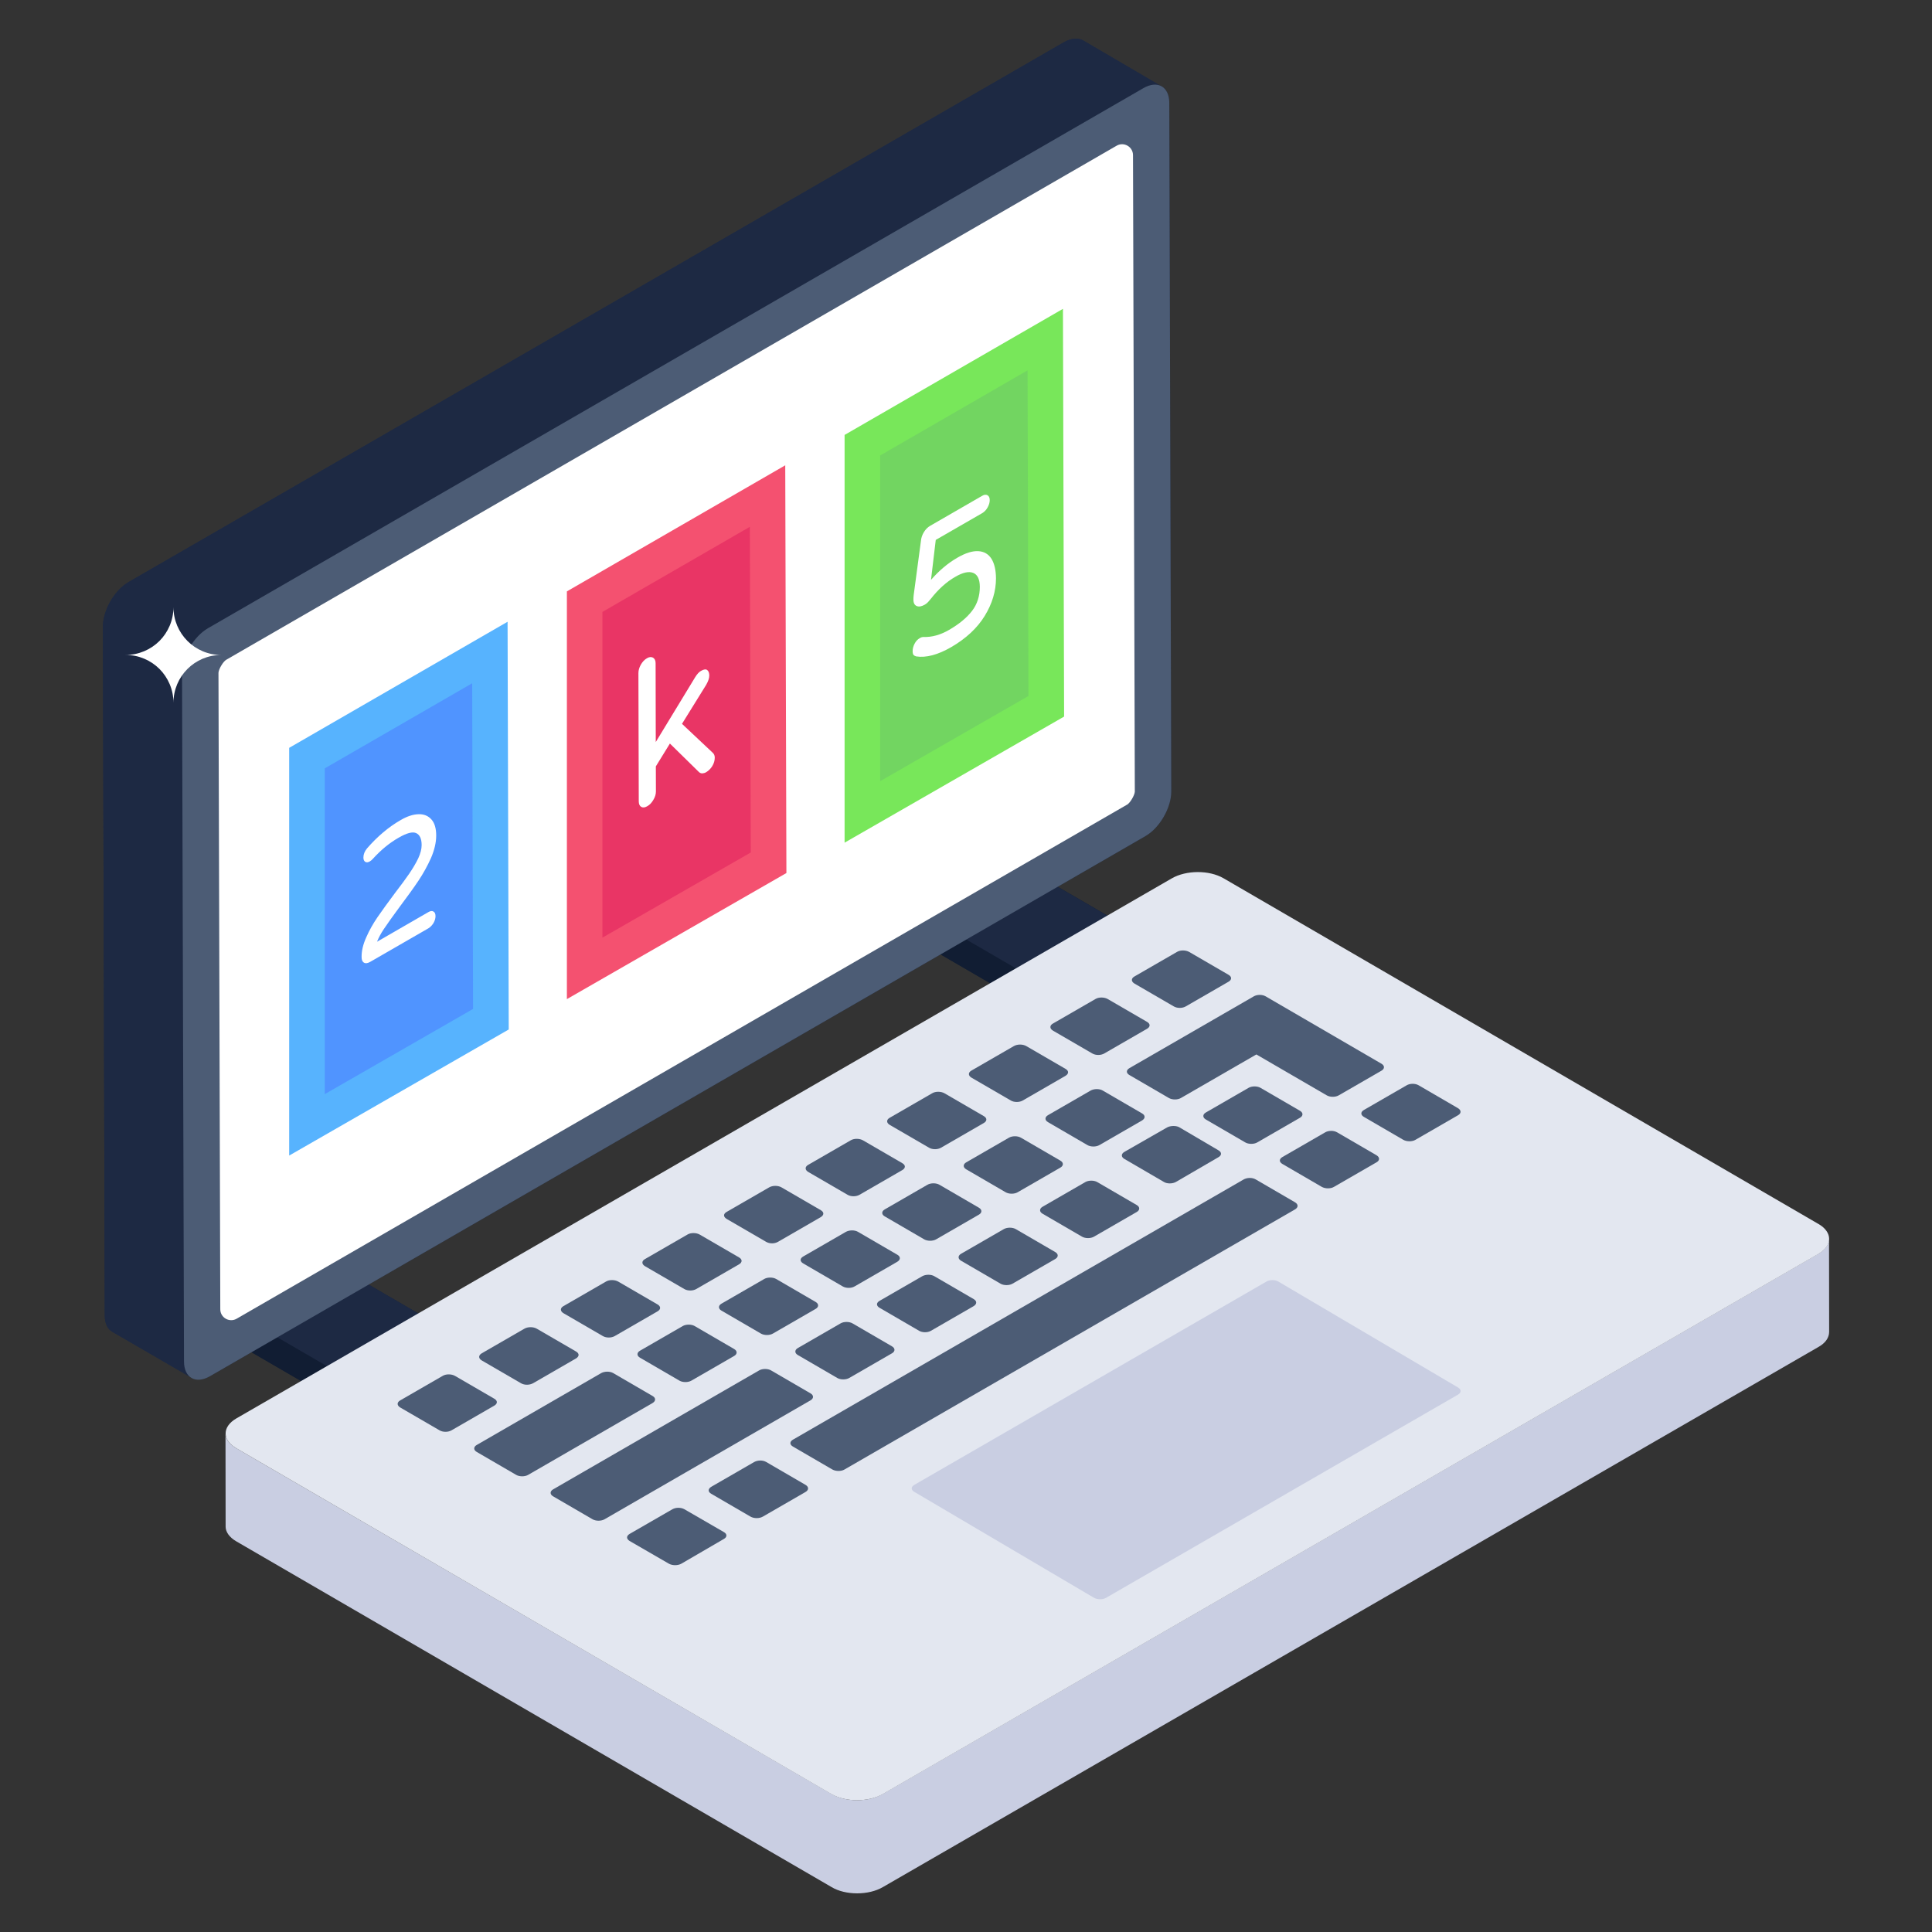 <?xml version="1.0" encoding="utf-8"?>
<!-- Generator: Adobe Illustrator 22.0.0, SVG Export Plug-In . SVG Version: 6.00 Build 0)  -->
<svg version="1.1" id="Layer_1" xmlns="http://www.w3.org/2000/svg" xmlns:xlink="http://www.w3.org/1999/xlink" x="0px" y="0px"
	 viewBox="0 0 50 50" style="enable-background:new 0 0 50 50;" xml:space="preserve">
<rect x="0" y="0" width="50" height="50" fill="#333333" stroke="none"/>
<style type="text/css">
	.st0{fill:#9EA9C9;}
	.st1{fill:#B0B8CF;}
	.st2{fill:#C9CEE2;}
	.st3{fill:#E3E7F0;}
	.st4{fill:#F45170;}
	.st5{fill:#FFFFFF;}
	.st6{fill:#57B3FE;}
	.st7{fill:#E8E6FB;}
	.st8{fill:#DEDFFB;}
	.st9{fill:#F3F1FC;}
	.st10{fill:#1D2943;}
	.st11{fill:#4C5C75;}
	.st12{fill:#F9A83D;}
	.st13{fill:#FFD06C;}
	.st14{fill:#FFDE9B;}
	.st15{fill:#FEBC1F;}
	.st16{fill:#5094FF;}
	.st17{fill:#F8CA2F;}
	.st18{fill:#E93565;}
	.st19{fill:#DF3260;}
	.st20{opacity:0.8;fill:#F45170;}
	.st21{opacity:0.5;}
	.st22{enable-background:new    ;}
	.st23{fill:#DBA660;}
	.st24{fill:#111D33;}
	.st25{fill:none;}
	.st26{fill:#F8F9FE;}
	.st27{fill:#E9E7FC;}
	.st28{fill:#EDEEF2;}
	.st29{fill:#DEDFFA;}
	.st30{fill:#0F1522;}
	.st31{fill:#78E75A;}
	.st32{fill:#72D561;}
	.st33{fill:#986FF9;}
	.st34{fill:#B28AFD;}
	.st35{fill:#497BFE;}
	.st36{fill:#7E5AF2;}
	.st37{fill:#3B3E3F;}
	.st38{fill:#FEFEFE;}
	.st39{fill:#BF7D5A;}
	.st40{fill:#F4D6D4;}
	.st41{fill:#F5C9C6;}
	.st42{fill:#5EC363;}
	.st43{fill:#FFD475;}
	.st44{fill:#FFDD95;}
	.st45{fill:#FFB961;}
	.st46{fill:#DADCF7;}
	.st47{fill:#AA6256;}
	.st48{fill:#8A4852;}
	.st49{fill:#CED1F2;}
	.st50{fill:#3979EA;}
	.st51{fill:#29313F;}
	.st52{fill:#3B475A;}
	.st53{fill:#414F65;}
	.st54{opacity:0.2;fill:#57B3FE;}
	.st55{fill:#50B069;}
	.st56{fill:#C8C7D9;}
	.st57{fill:#822B3C;}
	.st58{fill:#D24660;}
	.st59{fill:#7D7B87;}
	.st60{fill:#B4B3C3;}
	.st61{fill:#BD3F57;}
	.st62{fill:#CFCEEA;}
	.st63{opacity:0.7;fill:#57B3FE;}
</style>
<g id="_x33_4_1_">
	<g id="_x31_6">
		<polygon class="st24" points="9.677,36.062 9.679,36.836 12.044,35.471 12.042,34.697 		"/>
		<polygon class="st24" points="12.042,34.699 9.682,36.059 9.682,36.839 5.702,34.529 
			5.702,33.749 8.062,32.389 		"/>
		<polygon class="st24" points="5.702,33.752 5.704,34.526 9.679,36.836 9.677,36.062 		"/>
		<polygon class="st10" points="5.702,33.752 9.677,36.062 12.042,34.697 8.066,32.387 		"/>
		<polygon class="st24" points="27.508,25.768 27.51,26.542 29.875,25.177 29.872,24.403 		"/>
		<polygon class="st24" points="29.872,24.399 27.512,25.769 27.512,26.539 23.532,24.229 
			23.532,23.459 25.892,22.089 		"/>
		<polygon class="st24" points="23.533,23.457 23.535,24.232 27.51,26.542 27.508,25.768 		"/>
		<polygon class="st10" points="23.533,23.457 27.508,25.768 29.872,24.403 25.897,22.092 		"/>
		<path class="st2" d="M47.338,34.467c0,0.151-0.094,0.292-0.283,0.396L22.85,48.837
			c-0.368,0.217-0.971,0.217-1.33,0l-15.408-8.949
			c-0.179-0.104-0.273-0.245-0.273-0.377l-0.003-2.411
			c0,0.132,0.094,0.273,0.273,0.377l15.408,8.949c0.368,0.217,0.962,0.217,1.33,0
			L47.052,32.452c0.189-0.104,0.283-0.255,0.283-0.396L47.338,34.467z"/>
		<path class="st3" d="M6.118,36.708c-0.367,0.212-0.375,0.556-0.004,0.772l15.402,8.95
			c0.365,0.212,0.965,0.212,1.332,0l24.208-13.976
			c0.373-0.215,0.375-0.563,0.01-0.775l-15.402-8.95
			c-0.371-0.215-0.965-0.212-1.338,0.003L6.118,36.708z"/>
		<path class="st2" d="M23.661,38.429c-0.085,0.049-0.092,0.126-0.001,0.179l4.648,2.74
			c0.091,0.053,0.232,0.053,0.316,0.004l9.107-5.258
			c0.092-0.053,0.092-0.134,0.001-0.187l-4.648-2.74
			c-0.091-0.053-0.225-0.049-0.316,0.004L23.661,38.429z"/>
		<path class="st11" d="M18.804,31.365c-0.092,0.053-0.085,0.13,0.006,0.183l1.016,0.59
			c0.091,0.053,0.218,0.053,0.309,0l1.1-0.635
			c0.092-0.053,0.099-0.13,0.008-0.183l-1.016-0.59
			c-0.091-0.053-0.232-0.053-0.323,0L18.804,31.365z"/>
		<path class="st11" d="M31.206,28.792c-0.085,0.049-0.085,0.13-0.001,0.179l1.023,0.595
			c0.084,0.049,0.225,0.049,0.309,0l1.107-0.639
			c0.085-0.049,0.085-0.13,0.001-0.179l-1.023-0.595
			c-0.084-0.049-0.225-0.049-0.309-0L31.206,28.792z"/>
		<path class="st11" d="M35.298,28.726c-0.085,0.049-0.092,0.126-0.001,0.179l1.016,0.591
			c0.091,0.053,0.232,0.053,0.316,0.004l1.107-0.639
			c0.085-0.049,0.085-0.13-0.006-0.183l-1.016-0.591
			c-0.091-0.053-0.225-0.049-0.309,0L35.298,28.726z"/>
		<path class="st11" d="M33.189,29.944c-0.085,0.049-0.092,0.126-0.001,0.179l1.016,0.591
			c0.091,0.053,0.232,0.053,0.316,0.004l1.107-0.639
			c0.085-0.049,0.085-0.13-0.006-0.183l-1.016-0.591
			c-0.091-0.053-0.225-0.049-0.309-0L33.189,29.944z"/>
		<path class="st11" d="M29.356,25.273c-0.085,0.049-0.085,0.13,0.006,0.183l1.016,0.59
			c0.091,0.053,0.225,0.049,0.309,0l1.107-0.639
			c0.085-0.049,0.092-0.126,0.001-0.179l-1.016-0.59
			c-0.091-0.053-0.232-0.053-0.316-0.004L29.356,25.273z"/>
		<path class="st11" d="M27.247,26.491c-0.085,0.049-0.085,0.13,0.006,0.183l1.016,0.59
			c0.091,0.053,0.225,0.049,0.309,0l1.107-0.639
			c0.085-0.049,0.092-0.126,0.001-0.179l-1.016-0.59
			c-0.091-0.053-0.232-0.053-0.316-0.004L27.247,26.491z"/>
		<path class="st11" d="M29.23,27.643c-0.085,0.049-0.092,0.126-0.001,0.179l1.023,0.595
			c0.084,0.049,0.225,0.049,0.309,0l1.954-1.128l1.822,1.059
			c0.084,0.049,0.225,0.049,0.309,0l1.107-0.639
			c0.085-0.049,0.085-0.13,0.001-0.179L32.756,25.786
			c-0.091-0.053-0.225-0.049-0.309,0L29.23,27.643z"/>
		<path class="st11" d="M25.138,27.708c-0.085,0.049-0.085,0.13,0.006,0.183l1.016,0.59
			c0.091,0.053,0.225,0.049,0.309,0l1.1-0.635
			c0.092-0.053,0.099-0.13,0.008-0.183l-1.016-0.59
			c-0.091-0.053-0.232-0.053-0.323,0L25.138,27.708z"/>
		<path class="st11" d="M27.121,28.861c-0.085,0.049-0.085,0.13-0.001,0.179l1.023,0.595
			c0.084,0.049,0.225,0.049,0.309,0l1.1-0.635
			c0.092-0.053,0.092-0.134,0.008-0.183l-1.023-0.595
			c-0.084-0.049-0.225-0.049-0.316,0.004L27.121,28.861z"/>
		<path class="st11" d="M23.022,28.93c-0.085,0.049-0.085,0.13,0.006,0.183l1.016,0.59
			c0.091,0.053,0.225,0.049,0.309,0l1.107-0.639
			c0.085-0.049,0.092-0.126,0.001-0.179l-1.016-0.59
			c-0.091-0.053-0.232-0.053-0.316-0.004L23.022,28.93z"/>
		<path class="st11" d="M25.005,30.082c-0.085,0.049-0.085,0.13-0.001,0.179l1.023,0.595
			c0.084,0.049,0.225,0.049,0.309,0l1.107-0.639
			c0.085-0.049,0.085-0.13,0.001-0.179l-1.023-0.595
			c-0.084-0.049-0.225-0.049-0.309-0L25.005,30.082z"/>
		<path class="st11" d="M20.913,30.148c-0.085,0.049-0.085,0.13,0.006,0.183l1.016,0.59
			c0.091,0.053,0.225,0.049,0.309,0l1.107-0.639
			c0.085-0.049,0.092-0.126,0.001-0.179l-1.016-0.59
			c-0.091-0.053-0.232-0.053-0.316-0.004L20.913,30.148z"/>
		<path class="st11" d="M26.981,31.231c-0.085,0.049-0.085,0.13-0.001,0.179l1.023,0.595
			c0.084,0.049,0.225,0.049,0.309,0l1.107-0.639
			c0.085-0.049,0.085-0.13,0.001-0.179l-1.023-0.595
			c-0.084-0.049-0.225-0.049-0.309-0L26.981,31.231z"/>
		<path class="st11" d="M22.896,31.3c-0.085,0.049-0.085,0.13-0.001,0.179l1.023,0.595
			c0.084,0.049,0.225,0.049,0.309,0l1.107-0.639
			c0.085-0.049,0.085-0.13,0.001-0.179l-1.023-0.595
			c-0.084-0.049-0.225-0.049-0.309-0L22.896,31.3z"/>
		<path class="st11" d="M24.872,32.448c-0.085,0.049-0.085,0.13-0.001,0.179l1.023,0.595
			c0.084,0.049,0.225,0.049,0.309,0l1.107-0.639
			c0.085-0.049,0.085-0.13,0.001-0.179l-1.023-0.595
			c-0.084-0.049-0.225-0.049-0.309-0L24.872,32.448z"/>
		<path class="st11" d="M20.787,32.518c-0.092,0.053-0.085,0.13-0.001,0.179l1.023,0.595
			c0.084,0.049,0.218,0.053,0.309,0l1.1-0.635
			c0.092-0.053,0.092-0.134,0.008-0.183l-1.023-0.595
			c-0.084-0.049-0.225-0.049-0.316,0.004L20.787,32.518z"/>
		<path class="st11" d="M22.763,33.666c-0.092,0.053-0.085,0.13-0.001,0.179l1.023,0.595
			c0.084,0.049,0.218,0.053,0.309,0l1.1-0.635
			c0.092-0.053,0.092-0.134,0.008-0.183l-1.023-0.595
			c-0.084-0.049-0.225-0.049-0.316,0.004L22.763,33.666z"/>
		<path class="st11" d="M18.671,33.739c-0.085,0.049-0.085,0.13-0.001,0.179l1.023,0.595
			c0.084,0.049,0.225,0.049,0.309,0l1.107-0.639
			c0.085-0.049,0.085-0.13,0.001-0.179l-1.023-0.595
			c-0.084-0.049-0.225-0.049-0.309-0L18.671,33.739z"/>
		<path class="st11" d="M20.647,34.888c-0.085,0.049-0.085,0.13-0.001,0.179l1.023,0.595
			c0.084,0.049,0.225,0.049,0.309,0l1.107-0.639
			c0.085-0.049,0.085-0.13,0.001-0.179l-1.023-0.595
			c-0.084-0.049-0.225-0.049-0.309-0L20.647,34.888z"/>
		<path class="st11" d="M12.47,35.022c-0.092,0.053-0.092,0.134-0.001,0.187l1.016,0.59
			c0.091,0.053,0.225,0.049,0.316-0.004l1.1-0.635
			c0.092-0.053,0.099-0.13,0.008-0.183l-1.016-0.59
			c-0.091-0.053-0.232-0.053-0.323,0L12.47,35.022z"/>
		<path class="st11" d="M10.354,36.244c-0.085,0.049-0.085,0.13,0.006,0.183l1.016,0.59
			c0.091,0.053,0.225,0.049,0.309,0l1.107-0.639
			c0.085-0.049,0.092-0.126,0.001-0.179l-1.016-0.59
			c-0.091-0.053-0.232-0.053-0.316-0.004L10.354,36.244z"/>
		<path class="st11" d="M20.522,37.258c-0.085,0.049-0.092,0.126-0.001,0.179l1.016,0.591
			c0.091,0.053,0.232,0.053,0.316,0.004l11.659-6.731
			c0.092-0.053,0.092-0.134,0.001-0.187l-1.016-0.591
			c-0.091-0.053-0.225-0.049-0.316,0.004L20.522,37.258z"/>
		<path class="st11" d="M12.337,37.396c-0.085,0.049-0.085,0.13-0.001,0.179l1.023,0.595
			c0.084,0.049,0.225,0.049,0.309,0l3.216-1.857
			c0.092-0.053,0.092-0.134,0.008-0.183l-1.023-0.595
			c-0.084-0.049-0.225-0.049-0.316,0.004L12.337,37.396z"/>
		<path class="st11" d="M14.314,38.545c-0.085,0.049-0.085,0.13-0.001,0.179l1.023,0.595
			c0.084,0.049,0.225,0.049,0.309,0l5.332-3.079
			c0.085-0.049,0.085-0.13,0.001-0.179l-1.023-0.595
			c-0.084-0.049-0.225-0.049-0.309,0L14.314,38.545z"/>
		<path class="st11" d="M16.688,32.587c-0.085,0.049-0.085,0.13,0.006,0.183l1.016,0.59
			c0.091,0.053,0.225,0.049,0.309,0l1.107-0.639
			c0.085-0.049,0.092-0.126,0.001-0.179l-1.016-0.59
			c-0.091-0.053-0.232-0.053-0.316-0.004L16.688,32.587z"/>
		<path class="st11" d="M16.562,34.957c-0.085,0.049-0.085,0.13-0.001,0.179l1.023,0.595
			c0.084,0.049,0.225,0.049,0.309,0l1.107-0.639
			c0.085-0.049,0.085-0.13,0.001-0.179l-1.023-0.595
			c-0.084-0.049-0.225-0.049-0.309,0L16.562,34.957z"/>
		<path class="st11" d="M14.579,33.804c-0.085,0.049-0.085,0.13,0.006,0.183l1.016,0.59
			c0.091,0.053,0.225,0.049,0.309,0l1.107-0.639
			c0.085-0.049,0.092-0.126,0.001-0.179l-1.016-0.59
			c-0.091-0.053-0.232-0.053-0.316-0.004L14.579,33.804z"/>
		<path class="st11" d="M18.413,38.475c-0.092,0.053-0.099,0.13-0.008,0.183l1.016,0.591
			c0.091,0.053,0.232,0.053,0.323-0l1.1-0.635
			c0.092-0.053,0.092-0.134,0.001-0.187L19.829,37.836
			c-0.091-0.053-0.225-0.049-0.316,0.004L18.413,38.475z"/>
		<path class="st10" d="M30.312,20.479c0,0.43-0.3,0.95-0.67,1.16L5.442,35.609
			c-0.21,0.12-0.4,0.12-0.52,0.02l-2.01-1.16
			c-0.13-0.07-0.2-0.22-0.2-0.42l-0.05-17.83
			c0-0.42,0.29-0.94,0.67-1.16L27.542,1.089
			c0.19-0.1,0.35-0.11,0.48-0.05l2.01,1.18
			c0.14,0.06,0.23,0.21,0.23,0.44L30.312,20.479z"/>
		<path class="st10" d="M30.062,2.234c-0.113-0.066-0.283-0.057-0.471,0.047L5.385,16.255
			c-0.377,0.217-0.679,0.736-0.67,1.16l0.047,17.822
			c0,0.207,0.075,0.358,0.198,0.424l-2.052-1.192
			c-0.123-0.066-0.198-0.217-0.198-0.424L2.664,16.223
			c0-0.424,0.292-0.943,0.67-1.16L27.539,1.089
			c0.189-0.104,0.358-0.113,0.481-0.047L30.062,2.234z"/>
		<path class="st11" d="M29.591,2.281c0.367-0.212,0.669-0.04,0.67,0.382l0.051,17.82
			c0.001,0.422-0.299,0.942-0.666,1.154L5.438,35.614
			c-0.373,0.216-0.675,0.043-0.676-0.379L4.711,17.415
			c-0.001-0.422,0.299-0.942,0.672-1.157L29.591,2.281z"/>
		<path class="st5" d="M5.654,17.412c0.004-0.093,0.12-0.29,0.201-0.337L28.898,3.771
			c0.188-0.109,0.424,0.027,0.424,0.244l0.047,16.472
			c-0.004,0.091-0.116,0.285-0.195,0.334L6.125,34.128
			c-0.188,0.109-0.424-0.027-0.424-0.244L5.654,17.412z"/>
		<path class="st5" d="M5.726,16.951c-0.684,0-1.237,0.553-1.237,1.237
			c0-0.341-0.139-0.652-0.362-0.876c-0.224-0.223-0.534-0.362-0.876-0.362
			c0.341,0,0.652-0.139,0.876-0.362c0.223-0.224,0.362-0.534,0.362-0.876
			c0,0.341,0.139,0.652,0.362,0.876C5.075,16.812,5.385,16.951,5.726,16.951z"/>
		<g>
			<g>
				<polygon class="st6" points="13.136,16.091 13.166,26.643 7.484,29.906 7.484,19.354 				"/>
				<polygon class="st16" points="8.405,19.885 12.22,17.683 12.243,26.111 8.405,28.316 				"/>
				<g>
					<g>
						<g>
							<path class="st5" d="M11.217,23.59c0.037,0.019,0.054,0.062,0.054,0.121
								c0,0.058-0.018,0.117-0.053,0.179c-0.037,0.058-0.08,0.103-0.13,0.134
								l-1.506,0.868c-0.064,0.037-0.119,0.047-0.16,0.023
								c-0.043-0.023-0.064-0.072-0.064-0.146
								c-0.002-0.16,0.039-0.331,0.121-0.512c0.078-0.179,0.177-0.354,0.29-0.519
								c0.115-0.167,0.265-0.374,0.446-0.617c0.16-0.208,0.286-0.379,0.377-0.512
								c0.091-0.134,0.169-0.265,0.232-0.395c0.058-0.126,0.088-0.241,0.088-0.344
								c0-0.163-0.049-0.267-0.142-0.309c-0.093-0.043-0.247-0.002-0.457,0.121
								c-0.232,0.132-0.453,0.313-0.66,0.541
								c-0.027,0.031-0.054,0.054-0.082,0.07
								c-0.045,0.027-0.086,0.031-0.117,0.012
								c-0.031-0.019-0.049-0.054-0.049-0.113c0-0.08,0.031-0.16,0.093-0.235
								c0.267-0.307,0.56-0.556,0.874-0.735c0.169-0.099,0.325-0.148,0.463-0.15
								c0.138-0.004,0.249,0.043,0.331,0.136c0.082,0.091,0.123,0.233,0.123,0.414
								c0,0.179-0.045,0.375-0.134,0.582c-0.091,0.202-0.2,0.401-0.325,0.588
								c-0.125,0.187-0.288,0.412-0.488,0.679
								c-0.179,0.243-0.317,0.436-0.409,0.574
								c-0.08,0.119-0.138,0.23-0.175,0.327l1.329-0.767
								C11.137,23.575,11.182,23.569,11.217,23.59z"/>
						</g>
					</g>
				</g>
			</g>
			<g>
				<polygon class="st4" points="20.322,12.042 20.352,22.594 14.671,25.857 14.671,15.305 				"/>
				<polygon class="st18" points="15.591,15.836 19.406,13.634 19.43,22.062 15.591,24.266 				
					"/>
				<path class="st5" d="M18.498,19.608c0,0.075-0.022,0.149-0.064,0.218
					c-0.042,0.069-0.098,0.122-0.16,0.16c-0.033,0.018-0.067,0.027-0.098,0.029
					c-0.033,0-0.06-0.011-0.084-0.031l-0.755-0.741l-0.364,0.591l0.002,0.65
					c0,0.071-0.022,0.144-0.067,0.218c-0.042,0.073-0.095,0.129-0.155,0.162
					c-0.064,0.038-0.115,0.042-0.158,0.018c-0.042-0.024-0.064-0.073-0.064-0.142
					l-0.009-3.319c0-0.071,0.02-0.144,0.062-0.218
					c0.042-0.075,0.095-0.131,0.158-0.167c0.06-0.036,0.113-0.04,0.158-0.016
					c0.044,0.027,0.067,0.073,0.067,0.144l0.004,2.04l1.023-1.683
					c0.049-0.078,0.098-0.131,0.147-0.158c0.075-0.044,0.131-0.049,0.164-0.02
					c0.036,0.029,0.051,0.078,0.051,0.142c0,0.067-0.027,0.144-0.08,0.238
					l-0.626,1.01l0.797,0.75C18.481,19.515,18.498,19.555,18.498,19.608z"/>
			</g>
			<g>
				<polygon class="st31" points="27.509,7.993 27.539,18.545 21.858,21.808 21.858,11.256 				"/>
				<polygon class="st32" points="22.778,11.788 26.593,9.585 26.616,18.013 22.778,20.217 				"/>
				<path class="st5" d="M25.776,14.967c0,0.33-0.098,0.658-0.292,0.973
					c-0.194,0.317-0.489,0.589-0.871,0.81c-0.34,0.196-0.645,0.278-0.902,0.238
					c-0.029-0.008-0.052-0.021-0.069-0.038c-0.015-0.019-0.023-0.052-0.023-0.1
					c0-0.063,0.017-0.127,0.05-0.19c0.033-0.065,0.079-0.115,0.136-0.146
					c0.033-0.021,0.065-0.029,0.096-0.029c0.215,0.008,0.439-0.054,0.662-0.184
					c0.259-0.15,0.459-0.315,0.595-0.493c0.134-0.175,0.2-0.386,0.2-0.622
					c-0.002-0.192-0.058-0.313-0.169-0.359c-0.113-0.046-0.267-0.015-0.464,0.1
					c-0.228,0.129-0.441,0.322-0.635,0.57c-0.006,0.008-0.023,0.025-0.048,0.056
					c-0.029,0.038-0.065,0.069-0.106,0.094c-0.084,0.048-0.152,0.061-0.209,0.038
					c-0.058-0.023-0.088-0.079-0.088-0.167c0-0.04,0.002-0.081,0.008-0.125
					l0.186-1.389c0.006-0.081,0.033-0.161,0.077-0.232
					c0.044-0.073,0.098-0.127,0.161-0.163l1.343-0.775
					c0.054-0.033,0.102-0.04,0.142-0.017c0.04,0.023,0.058,0.065,0.058,0.127
					c0,0.065-0.021,0.129-0.058,0.194s-0.086,0.113-0.14,0.144l-1.199,0.691
					l-0.123,1.034c0.207-0.238,0.436-0.432,0.683-0.574
					c0.209-0.121,0.39-0.178,0.541-0.169c0.148,0.008,0.263,0.075,0.34,0.196
					C25.736,14.585,25.774,14.754,25.776,14.967z"/>
			</g>
		</g>
	</g>
	<path class="st11" d="M31.532,29.949l-1.1,0.64c-0.09,0.05-0.23,0.05-0.31,0
		l-1.03-0.6c-0.08-0.05-0.08-0.13,0.01-0.18l1.1-0.63
		c0.09-0.05,0.23-0.05,0.31-0.01l1.02,0.6
		C31.622,29.819,31.622,29.899,31.532,29.949z"/>
	<path class="st11" d="M18.732,39.649c0.09,0.05,0.09,0.13,0,0.18l-1.1,0.64
		c-0.09,0.05-0.23,0.05-0.32,0l-1.02-0.59
		c-0.09-0.06-0.08-0.13,0-0.18l1.11-0.64c0.09-0.05,0.22-0.05,0.31,0
		L18.732,39.649z"/>
</g>
</svg>

